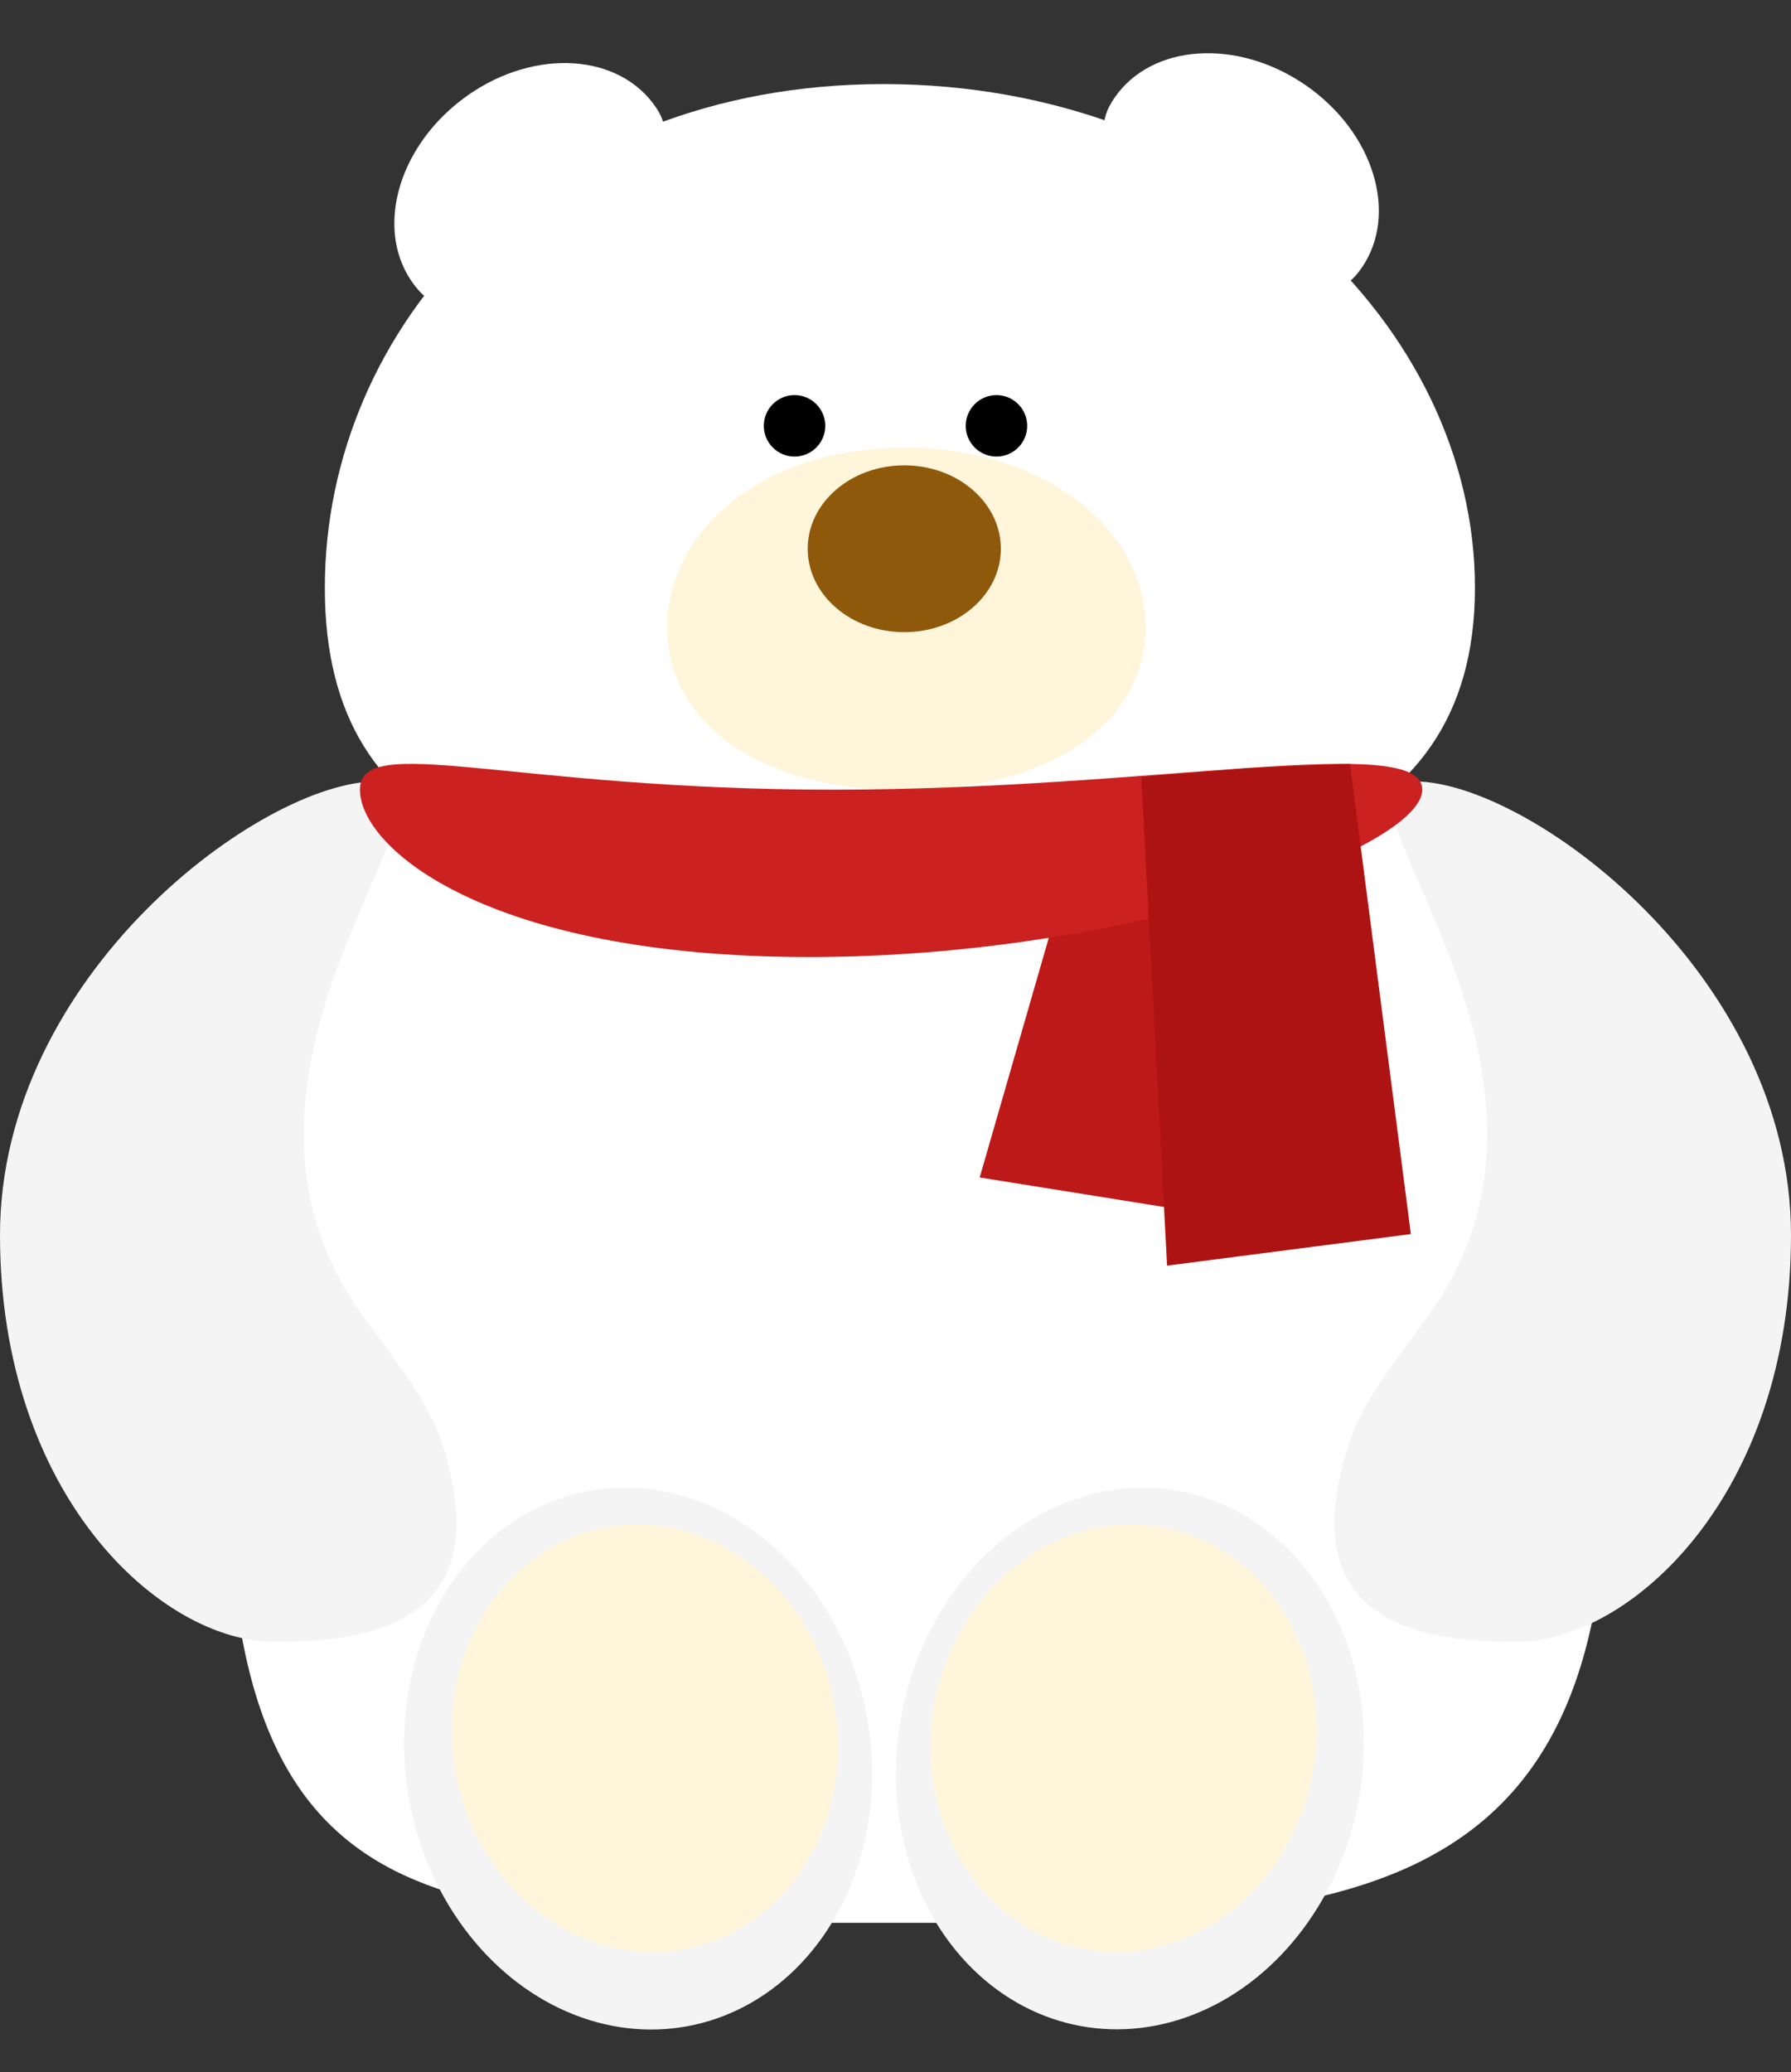 <svg width="204" height="236" viewBox="0 0 204 236" fill="none" xmlns="http://www.w3.org/2000/svg">
<rect x="0" y="0" width="204" height="236" fill="#333333" stroke="none"/>
<g id="Frame 1">
<g id="heisenberg-sitting">
<g id="body">
<path id="torso" d="M183 166.63C183 220.514 148.325 218.996 100 218.996C51.675 218.996 26 220.514 26 166.63C26 112.746 55.657 37.646 100 76.231C141.657 35.992 183 112.746 183 166.63Z" fill="white"/>
<path id="arm left" d="M40.756 149.046C44.282 154.149 48.621 158.9 50.479 164.819C56.658 184.498 42.756 187 31.294 187C18.322 187 0 170.365 0 140.673C0 110.98 29.887 89 42.859 89C54.807 89 21.449 121.101 40.756 149.046Z" fill="#F4F4F4"/>
<path id="arm right" d="M163.244 149.046C159.718 154.149 155.379 158.9 153.521 164.819C147.342 184.498 161.244 187 172.706 187C185.678 187 204 170.365 204 140.673C204 110.98 174.113 89 161.141 89C149.193 89 182.551 121.101 163.244 149.046Z" fill="#F4F4F4"/>
</g>
<g id="head">
<path id="head head" d="M168 66.941C168 96.6 139.815 102.335 100.646 102.335C61.477 102.335 37 96.6 37 66.941C37 37.282 61.477 9.578 100.646 9.578C139.815 9.578 168 37.282 168 66.941Z" fill="white"/>
<path id="ear left" d="M74.361 11.74C78.891 17.671 71.135 20.119 63.635 25.847C56.135 31.575 51.733 38.414 47.203 32.482C42.672 26.551 45.08 17.099 52.579 11.371C60.079 5.643 69.831 5.808 74.361 11.74Z" fill="white"/>
<path id="ear right" d="M155.107 30.497C150.879 36.647 146.14 30.036 138.364 24.69C130.587 19.343 122.718 17.286 126.946 11.136C131.175 4.986 140.906 4.334 148.683 9.68C156.459 15.027 159.335 24.346 155.107 30.497Z" fill="white"/>
<g id="face">
<path id="snout" d="M130.5 71.5C130.5 82.27 119.569 90 103 90C86.431 90 76 82.27 76 71.5C76 60.73 86.431 51 103 51C119.569 51 130.5 60.73 130.5 71.5Z" fill="#FFF5DA"/>
<path id="nose" d="M114 62.5C114 67.747 109.075 72 103 72C96.925 72 92 67.747 92 62.5C92 57.253 96.925 53 103 53C109.075 53 114 57.253 114 62.5Z" fill="#8E590A"/>
<circle id="eye left" cx="90.5" cy="48.5" r="3.5" fill="black"/>
<circle id="eye right" cx="113.5" cy="48.5" r="3.5" fill="black"/>
</g>
</g>
<g id="scarf">
<path id="scarf bottom" d="M123.571 92.559L127.5 92.367C132.472 92.124 137.453 92.624 142.277 93.852L146.031 94.808L139.235 138.535L111.588 134.104L123.571 92.559Z" fill="#BE1919"/>
<path id="scarf neck" d="M162 89.941C162 96.557 128.905 109 92.15 109C55.395 109 41 96.557 41 89.941C41 83.324 58.145 89.941 94.9 89.941C131.655 89.941 162 83.324 162 89.941Z" fill="#CB2121"/>
<path id="scarf top" d="M130 88.5L142 87.5L153.768 87L160.702 140.553L132.934 144.148L130 88.5Z" fill="#AE1313"/>
</g>
<g id="feet">
<ellipse id="Ellipse 1" cx="72.678" cy="200.288" rx="26.5" ry="31" transform="rotate(-10.438 72.678 200.288)" fill="#F4F4F4"/>
<g id="Ellipse 3">
<ellipse cx="73.461" cy="197.996" rx="21.903" ry="24.432" transform="rotate(-10.438 73.461 197.996)" fill="#F7F7F7"/>
<ellipse cx="73.461" cy="197.996" rx="21.903" ry="24.432" transform="rotate(-10.438 73.461 197.996)" fill="#F7F7F7"/>
<ellipse cx="73.461" cy="197.996" rx="21.903" ry="24.432" transform="rotate(-10.438 73.461 197.996)" fill="#F7F7F7"/>
<ellipse cx="73.461" cy="197.996" rx="21.903" ry="24.432" transform="rotate(-10.438 73.461 197.996)" fill="#FFF5DA"/>
</g>
<ellipse id="Ellipse 2" cx="26.5" cy="31" rx="26.5" ry="31" transform="matrix(-0.983 -0.181 -0.181 0.983 160.355 174.602)" fill="#F4F4F4"/>
<g id="Ellipse 4">
<ellipse cx="21.903" cy="24.432" rx="21.903" ry="24.432" transform="matrix(-0.983 -0.181 -0.181 0.983 153.933 177.936)" fill="#F7F7F7"/>
<ellipse cx="21.903" cy="24.432" rx="21.903" ry="24.432" transform="matrix(-0.983 -0.181 -0.181 0.983 153.933 177.936)" fill="#F7F7F7"/>
<ellipse cx="21.903" cy="24.432" rx="21.903" ry="24.432" transform="matrix(-0.983 -0.181 -0.181 0.983 153.933 177.936)" fill="#F7F7F7"/>
<ellipse cx="21.903" cy="24.432" rx="21.903" ry="24.432" transform="matrix(-0.983 -0.181 -0.181 0.983 153.933 177.936)" fill="#FFF5DA"/>
</g>
</g>
</g>
</g>
</svg>
